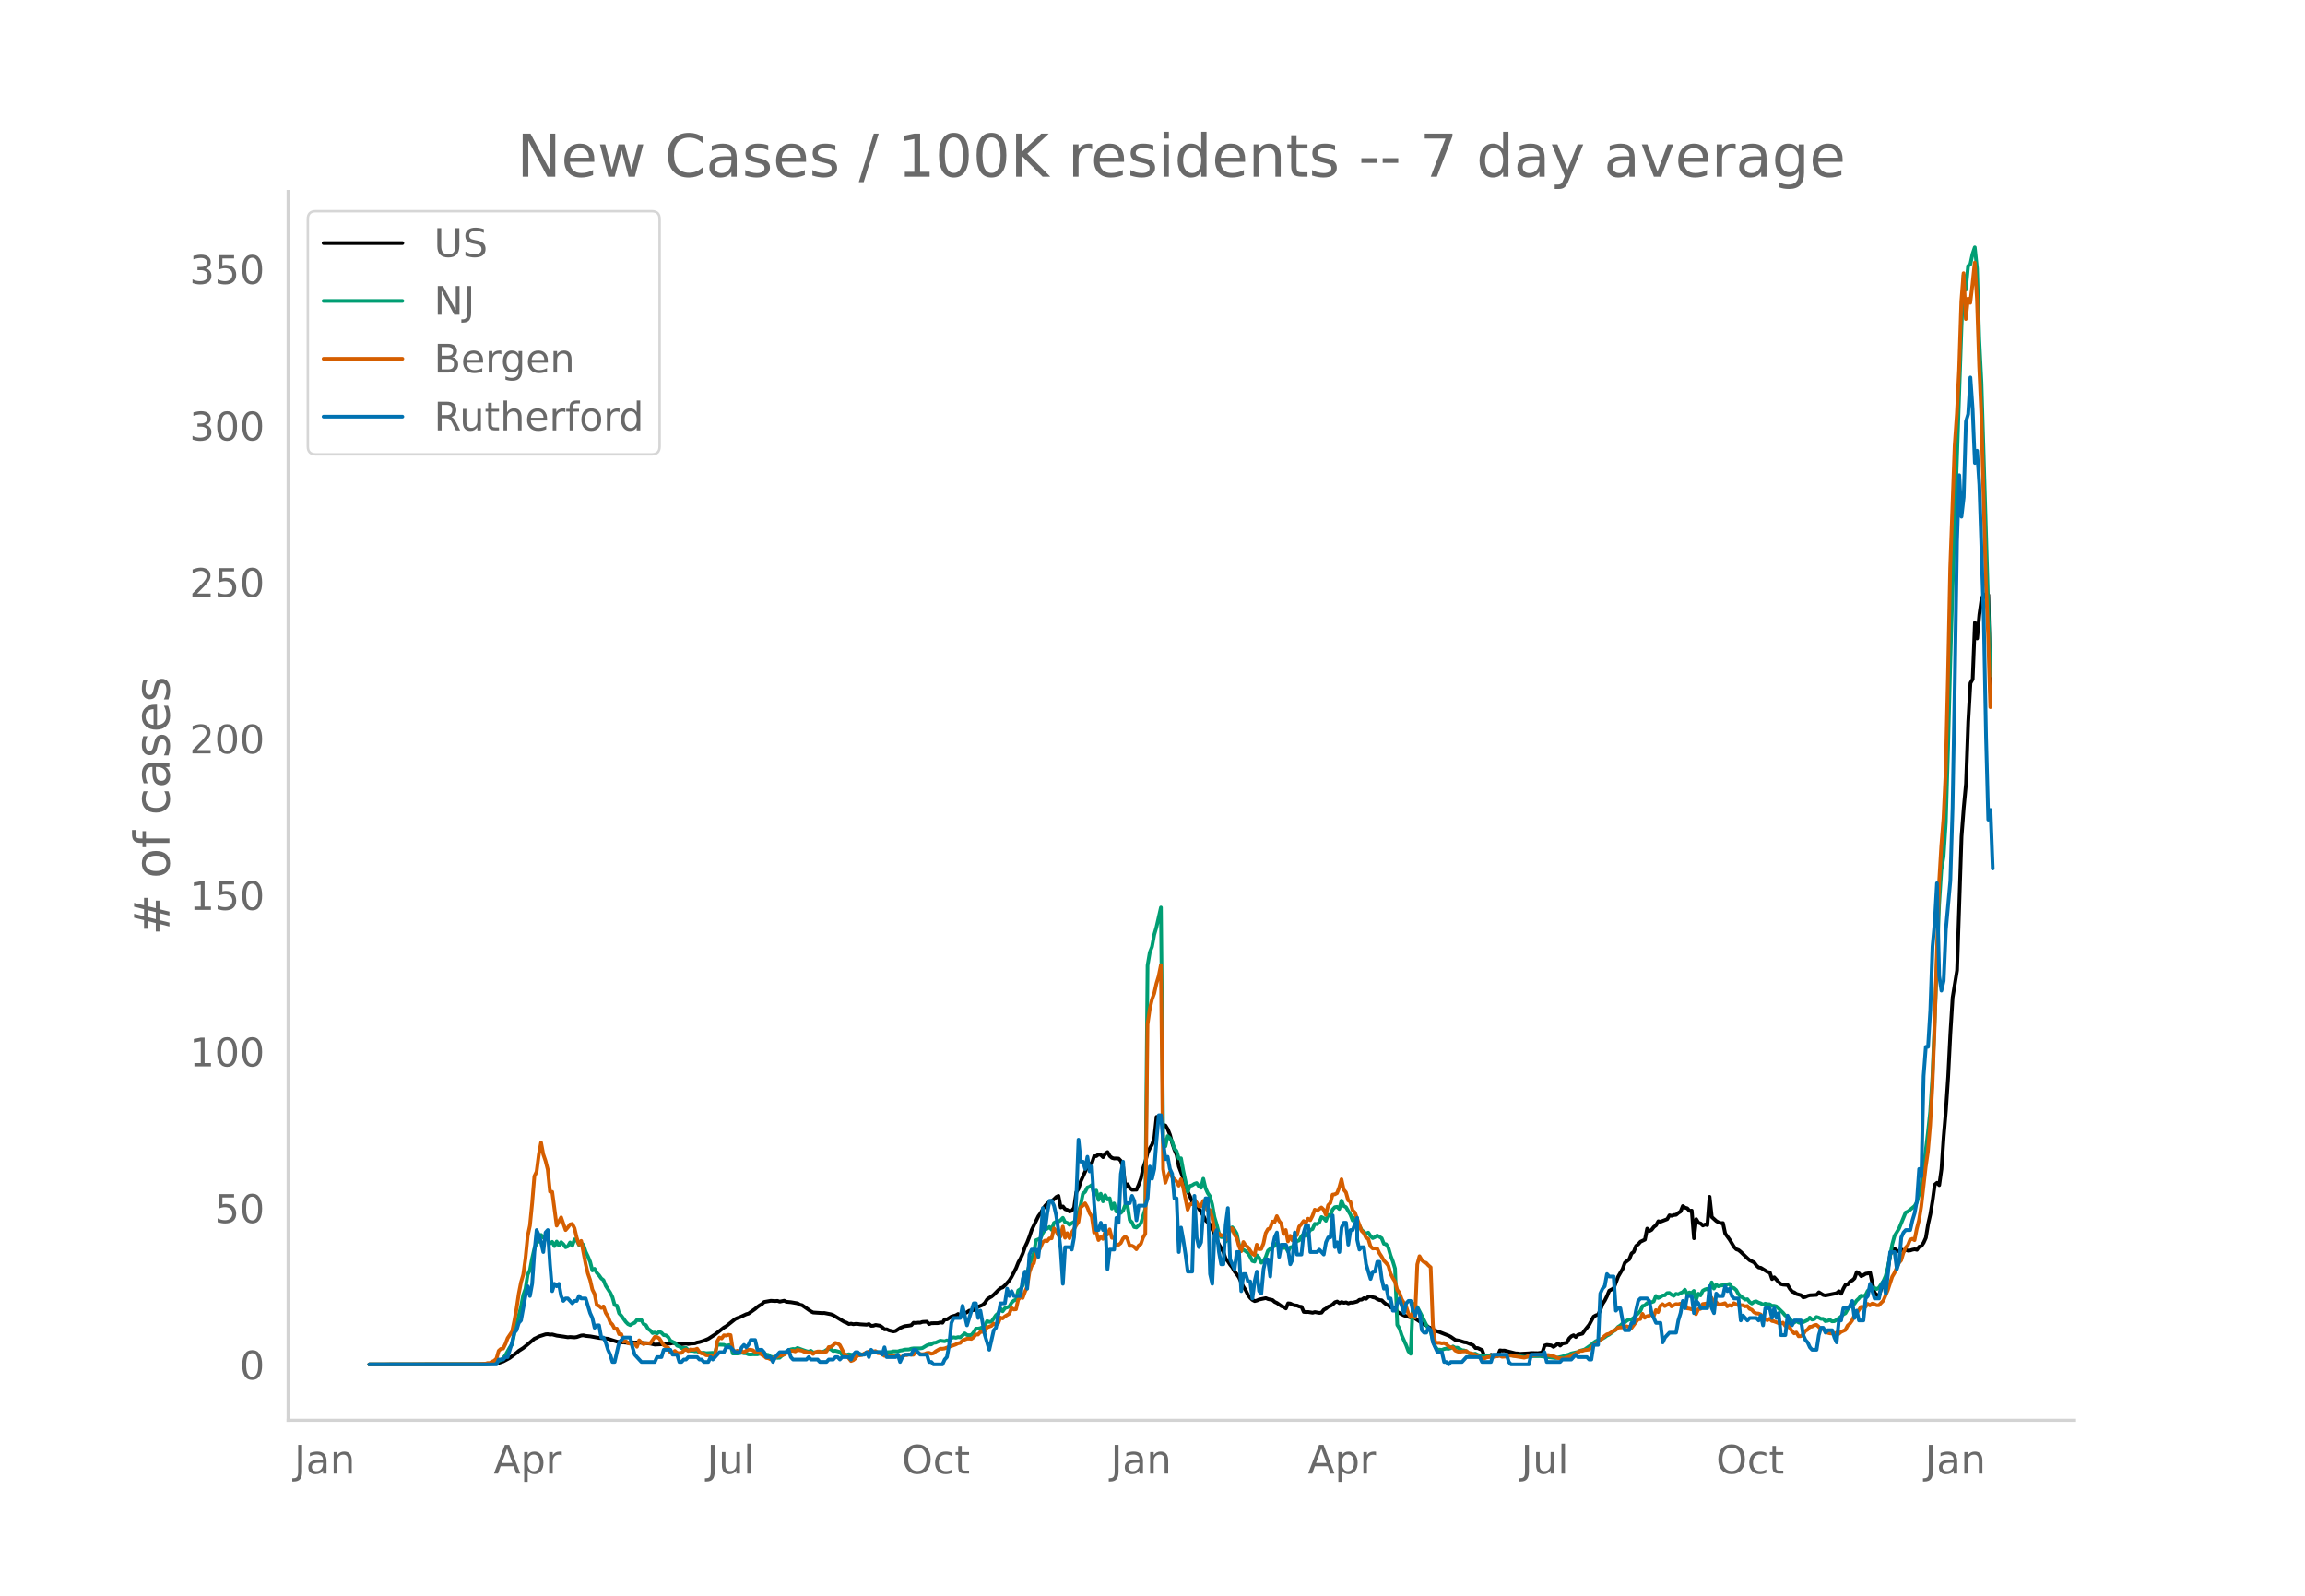 <svg height="864" viewBox="0 0 936 648" width="1248" xmlns="http://www.w3.org/2000/svg" xmlns:xlink="http://www.w3.org/1999/xlink"><defs><style>*{stroke-linecap:butt;stroke-linejoin:round}</style></defs><g id="figure_1"><path d="M0 648h936V0H0z" style="fill:#fff" id="patch_1"/><g id="axes_1"><path d="M117 576.72h725.4V77.76H117z" style="fill:none" id="patch_2"/><path clip-path="url(#p6ab81ee087)" d="m149.973 554.04 46.198-.08 4.529-.19 1.812-.323 1.811-.604 1.812-.96.906-.5 2.717-2.04.906-.804 1.812-1.163 1.812-1.458 1.811-1.533.906-.777.906-.392.906-.523 2.717-.868.906-.064.906.187.906-.085 1.812.487 2.717.378 1.812.284.906-.09 1.811.131.906-.12 1.812-.621.906-.078.906.232 1.811.174 3.624.648 3.623.338 1.812.605 1.811.562 1.812.264 3.623.3.906-.232.906.073.906-.106 5.435.49 1.812.417 2.717-.137 1.812-.26.906-.069.906.05.906-.23 1.811.16 1.812.314 1.812-.246.905.178.906-.156 1.812-.134.906-.337.906-.155 1.811-.564 1.812-.771 2.718-1.763 3.623-2.833.906-.5 3.623-2.894.906-.426.906-.291 2.717-1.272.906-.24 2.718-1.927.906-.788.905-.637.906-.492.906-.874 2.718-.492 1.811.11.906-.076.906.314 1.812-.383.906.445 1.811.16 2.718.467.906.55.905.19 3.624 2.53.906.44 3.623.243.906-.03 2.717.532.906.351 4.53 2.74.905.316.906.542.906-.16.906.225.906-.128.906.023.905.137 2.718.179.906-.27.906.713.906-.043.905-.307 1.812.32.906.627.906.836.906-.05.905.462 1.812.425.906-.185 1.812-1.217 1.811-.73 1.812-.223.906-.166.906-1 .906.101.905-.126.906.006.906-.315 1.812-.1.906.972.905-.349 2.718-.04.906-.28.906.123.906-1.386.905.046 1.812-1.157 1.812-.512.906-.538.905.797.906-.638 1.812-.875.906-.636 1.811-.233.906-.964 2.718-1.127.906-.82.906-1.428.905-.655.906-.509.906-.763 1.812-1.836.906-.806.905-.311.906-.801 1.812-2.07.906-1.448 1.812-3.52.905-2.31.906-1.616.906-2.016.906-2.618.906-1.926.906-2.34.905-2.692 2.718-5.587.906-1.21.906-1.627.906-1.32.905-.96.906-.715.906-.31.906-.722.906-.898.906-.46.905 4.676.906-.386.906 1.135.906.259.906.662.906-.353.905-1.139.906-6.347.906-1.413.906-3.004 2.718-5.983.905-1.026.906-.414.906-2.719.906-.1.906-.681.906.201.905.916.906-1.389.906-.69.906 1.622.906.754.906.238.906-.035.905.084.906.944.906 2.445.906 8.313.906-1.27.906 1.539.905.692 1.812-.032.906-2.075.906-2.563.906-4.135.905-2.75.906-3.474.906-1.88.906-1.495.906-2.728.906-8.494.906 2.196.905-.36.906 1.411.906.279.906 1.474.906 2.257.906 3.37.905 2.752.906 2.113.906 4.713 1.812 4.806 1.812 5.384.905 1.896.906 2.236.906-.854.906 2.008.906 1.644 1.811 2.836.906 1.888 1.812 1.693 1.812 3.926.906 2.242.905 1.943 1.812 3.063.906 2.704.906 1.043.906 1.395.905 1.106.906 1.653.906 1.123.906 1.3.906 2.086.906 1.762.905 1.373.906 1.872.906 1.196.906.826.906.476.906-.232.906-.408 2.717-.577.906.39 1.812.39.905.79.906.419 1.812 1.284.906.337.906.6.906-2.092.905.096.906.466.906.27.906.085.906.39.906.114.905 2.066.906.076.906-.04 1.812.301.906-.27 1.811.346.906-.122.906-1.16.906-.479.906-.767.906-.348.905-.57.906-.887.906-.304.906.662.906-.446.906.327.905-.19.906.425.906-.324.906.015 1.812-.466.906-.719.905-.034.906-.617.906.257.906-.849.906-.147.906.374.905.179.906.602.906.364.906.092.906.902.906.733.906.413.905.806.906.188.906.432.906 1.268 2.717 1.41 2.718.826.906-.144 4.529 2.934.906.404.906.74.906.383 1.811 1.023 1.812.615 1.812.718 1.811.712.906.488 1.812 1.256 1.812.34 1.811.576.906.104 2.718 1.131.905 1.114.906.014 1.812.82.906 2.546 1.811.132.906-.771.906.464.906-.211.906.203.906-2.258.906.12.905-.035 4.53 1.141.905.039.906.15 3.624-.206.906-.126 2.717.06 1.812-.273.906-2.78.905-.303 1.812.219.906.606.906-.628.906-.788.906.87.905-.824 1.812-.353.906-1.704.906-.88.906-.433.905.731.906-.934 1.812-.452.906-1.317 1.811-2.26 1.812-3.338.906-.506.906-.265.906-1.876.906-2.473.905-1.393.906-1.814.906-2.191 1.812-.95 1.811-4.79 1.812-3.101.906-2.527 1.812-1.416.906-2.352.905-.652.906-2.392.906-.65.906-1.053 1.812-.854.905-4.47.906.984.906-.5.906-1.164.906-.676.906-1.636.905.18 2.718-1.045.906-1.55.906.205.906-.325.905-.087.906-.789.906-.556.906-2.216.906.667.906.246.905 1.062.906-.125.906 11.254.906-7.794.906 1.483.906.283.906.84.905-.436.906.268.906-11.511.906 8.212 1.812 1.642.905.519.906.318.906-.022.906 4.254 1.812 2.512 1.811 2.985.906.918.906.316.906.74 2.717 2.615.906.788 1.812.872.906 1.222.906.815.905.142 2.718 1.69.906.155.906 2.711.906-.717 1.811 1.982.906.795.906.21 1.812.14.905 1.543.906 1.103.906.388.906.623 1.812.485.906.912.905-.207.906-.439.906-.234 2.718-.155.905-1.051 1.812 1.116.906.171 4.53-.924.905-.786.906 1.023.906-2.08.906-1.63.905-.084.906-1.226.906-.415.906-.846.906-2.527.906.537.905 1.125.906-.43.906-.568.906-.126.906-.307.906 4.394.906 3.769.905.906.906.41.906-3.175.906-.915.906-1.074 1.811-11.594.906-1.852.906-.587.906 1.043.906-.26.906-.538.906.841.905-.654.906.377.906-.1.906-.3.906-.158.906.208.905-1.262.906-.272.906-1.354.906-1.999.906-5.533.906-4.017.905-5.445.906-6.577.906-.772.906.967.906-6.485.906-13.313.906-10.58.905-13.575.906-17.694.906-14.53 1.812-11.044 1.811-54.248.906-11.895.906-9.635.906-25.087.906-15.777.906-1.595.906-22.96.905 6.416.906-9.749.906-6.34.906-1.836.906 1.516.906-1.24.905 39.938h0" style="fill:none;stroke:#000;stroke-linecap:round;stroke-width:1.5" id="line2d_1"/><path clip-path="url(#p6ab81ee087)" d="m149.973 554.04 47.104-.094 2.717-.243.906-.18.906-.309.906-.617.906-.286.905-.849.906-1.134 1.812-3.253.906-1.16.906-4.429 2.717-10.897.906-4.743.906-2.512.906-5.79.906-1.76.905-4.816.906-3.945.906-2.288.906-.684.906-2.588.906 1.1.905-.522 1.812 2.883.906-.65.906 1.74.906-1.87.905 1.667.906-1.425.906.84.906 1.247.906-.372.906-1.576.906 1.347.905-2.6.906.333.906 1.928.906-.765.906.748.906 2.77.905 1.867.906 2.187.906 3.549.906-.677.906 1.635.906.998.906 1.278.905.703.906 2.271 1.812 2.784.906 1.832.906 3.23.905.229.906 3.12.906.98 1.812 2.492.906.914.905.413.906-.597.906-.36.906-1.163.906.145.906-.094.906 1.634.905.398.906 1.568.906.617.906 1.068.906-.233.906.445.905-.775.906.436.906.95.906.092.906.697.906 1.483 1.811.879.906 1.157.906.286.906.67 1.812-.071.905.936.906.237.906-.01.906.227.906-.05.906.559.906.135.905-.084.906.21 2.718-.161.906.243.905-3.585 2.718.1.906.374 1.811-.366.906 3.532h1.812l.906-.122.906-.244.906.262.905.019.906.406.906.058.906-.082 1.812.03 1.811-.54.906.017.906.63.906.139.906.756.906.09 1.811.317.906-.039.906-.834.906-.511.906-1.096.905-.55.906-.388.906-.186.906.078.906-.475 1.811.67 1.812.639.906.186.906-.348.906.675 2.717-.033 1.812-.413.906-.576.906-.43.905.184.906.677.906-.11 1.812.496.906 1.137.906.572.905-.513.906-.276.906.178 1.812.23.906-.424.905-.14.906.369 1.812-.546 1.812-.204 1.811-.332 3.624.152 2.717-.188.906-.254 1.812.025.906-.325.905-.125.906-.296 1.812-.052.906-.318.906-.119 2.717-.006.906-.125 1.812-1.091.906-.342.905-.061.906-.613.906-.103 1.812-.795 1.812.246.905-.354.906.407.906-1.399.906-.255.906.17.906-.256.905.086.906-.734.906-.879.906.668.906.113.906-.143.905-1.071.906-1.478h.906l.906-.186 1.812-.871.906-1.993.905.298.906-.049 1.812-2.655.906-.794.906-1.903.905 1.116.906-1.255 1.812-.672.906-1.58.906-.843.906-.378.905-3.76.906-.551.906-1.41.906-3.993.906-1.271.906-3.128 1.811-4.88.906-5.161.906-.33.906-.508.906-2.022.906-1.41.905-.469.906-.646.906 1.165.906-2.784.906-.509.906-.01.905-.595.906-.959.906 1.773.906.263.906.8.906-.677.905-.499.906-.654 1.812-6.317.906-4.478.906-.763.906-1.778.905-.327.906-.669.906 4.115.906-1.872.906 3.835.906-2.525.905 3.087.906-2.531.906 1.768.906-.503.906 4.189.906-2.087.906 3.326.905-1.302.906 1.823.906-.918.906-2.38.906.393.906 5.836.905.873.906 1.934.906.186 1.812-1.703 1.811-5.85.906-98.834.906-5.33.906-2.318.906-4.871.906-3.107 1.811-7.924.906 93.534.906 3.43.906-4.142.906.791.906 1.341.905 2.887.906 1.042.906 3.034.906-.084.906 4.986 1.812 8.604.905-2.349.906-.278.906-.592.906-.305.906 1.286.906.617.905-3.65.906 3.83.906 2.012.906 1.283.906 3.324.906 5.109.906 2.978.905 3.594.906 1.562.906-.09.906 1.95.906-.873.906-4.209.905-.75.906 1.014.906 1.539.906 4.424.906 2.281.906-.114.905.533.906.777.906 1.402.906 1.797.906.28.906-2.574.906.971.905 2.026.906-.61.906-1.683.906-2.57.906-.734.906-.895.905-.268.906-1.171.906.78.906.35.906.844.906-.265.906 1.707.905-1.711.906-.172.906-1.27.906-1.058.906-.297.906-1.615.905-1.053.906.836.906-1.097.906-1.345.906-.36.906-2.13.905.147.906-.673.906-2.22.906.442.906 1.08.906-2.468.906.497.905-2.59.906-.961.906-.143.906.875.906-3.402.906 2.187.905.452 1.812 3.054.906 2.374.906-1.172.906 2.609.906.687.905 1.729 1.812 1.572.906-.495.906 1.386.906.847.905-.385.906-.66 1.812 1.085.906 2.28.906.18.906 1.406.905 3.162.906 2.329.906 2.974.906 22.87.906 1.462.906 2.789 1.811 4.013.906 2.44.906 1.014.906-20.417.906 2.29.905-.855 1.812 3.518 1.812 3.675.906 1.7.906.905.905 4.176.906 2.014.906 1.316.906.008.906.143.906-.4.905-.172.906.086.906-.272.906-.673.906.548.906-.065 1.811 1.026.906.1.906.342.906.789.906.251.906.112.905-.194.906.472 1.812.48.906-.054.906-.21 1.811.052.906-.075.906.182.906-.125.906.039.906.223 1.811-.043 1.812-.313.906.212 1.811.1 2.718.35 1.812-.039 1.811-.229 2.718-.008 2.717.34 3.624.44 2.717-.592 1.812-.597.906-.263.906-.428 2.717-.599.906-.486 1.812-.495 2.717-1.899.906-.848.906-.638 2.718-1.049.905-.509.906-.676.906-.43 2.718-2.064.905-1.061.906-.577.906-.795.906-.464.906-.73.906-.492.906.034.905-.646 2.718-2.743.906-2.095.906-.215.905-.905.906-.393.906.018.906-.343.906-2.24.906.83.905-.36.906-.654.906-.074.906-.891.906-.066.906.712.906.458.905-.818.906.237.906-.554.906-.348.906-.997.906 1.752.905-.642.906.278.906-.906.906 3.627.906-2.484.906.679.906-1.9.905-.502.906-.272.906.83.906-3.443.906 2.5.906-1.529.905.593.906-.263 1.812-.287 1.812-.415.906 1.444.905.282.906.795.906 1.633.906.949.906.566.906.724.905-.154.906 1.151.906.611.906-.703.906-.178.906.491.905.296.906.536.906-.4.906.218.906.043.906.597.906.012.905.217 2.718 2.635.906 1.098.906.382.905.826.906 1.308.906.348.906-.66.906.637.906.223.906-.36 1.811-.854.906-1.016.906.817.906-.184.906-.875.905.25.906.527.906-.018.906.942.906-.161.906-.354.905.59.906-.063.906-.509 1.812-1.347.906-.891.906-.48.905-1.585.906-1.042 1.812-1.196.906-1.329.906-.854.905-1.147.906.202.906-.37.906-1.842.906-.531.906-.773.906.194.905.428.906-.546 1.812-2.676.906-2.003.906-3.294 1.811-9.695.906-3.326 1.812-2.958 2.717-6.593.906-.372 2.718-2.214.906-1.494.905-3.283.906-3.954.906-6.23 1.812-14.962.906-8.375.905-14.14 1.812-45.879.906-24.197.906-13.93.906-5.39.906-13.778.905-29.778.906-34.86.906-30.22 3.623-105.47.906-22.101.906 5.95.906-9.683.906-.632.906-4.215.906-2.684.905 8.596.906 28.64.906 17.563 2.718 90.482.905 28.574h0" style="fill:none;stroke:#009e73;stroke-linecap:round;stroke-width:1.5" id="line2d_2"/><path clip-path="url(#p6ab81ee087)" d="m149.973 554.04 43.48-.097 3.624-.176.905-.272h.906l.906-.546.906-.409.906-.876.906-3.156.906-.798.905-.117.906-1.83.906-2.397 1.812-2.687.906-4.344.905-4.947.906-6.096.906-4.597.906-3.136.906-6.525.906-9.096.906-4.246.905-9.115.906-10.927.906-1.87.906-7.05.906-4.753.906 4.753.905 2.648.906 3.545.906 8.96.906.097 1.812 13.712 1.811-3.37 1.812 5.162.906-1.052.906-1.246.906-.214.905 1.791.906 3.857.906 2.727.906-1.461 1.812 9.388.905 3.857.906 2.629.906 3.876.906 1.83.906 4.5.906.312.906.818.905-.604.906 2.63.906 1.46.906 2.337.906.955.906 1.675.905-.039.906 2.24.906.02.906 3.096.906-.292.906.857.905.195 1.812.02.906 1.226.906-2.63.906.877.906.702.905-.41 1.812.04 1.812-2.61.906.097.905.526 1.812 2.766.906.603.906.332.906 2.006.906.194.905-.798.906.798.906.078.906-.078.906-.993.906-.39.905.604.906-.642.906.136.906-.078.906-.35.906 1.304.906.604.905.117.906.643 1.812.039.906.409.906-.02.905-6.077.906-1.538.906.35.906-1.266.906.117.906-.311.905.116.906 5.96.906.76.906-.37.906.312.906-.176.906.526.905-.662.906-.448.906.039.906.195.906.76 1.811.291.906.78.906.525.906.78.906.136.906.448.906-.662.905-.04.906-.506 1.812-.467.906-.331.906-.643h.905l.906-.838h.906l.906.254.906-.604 1.811.292.906.448.906.078.906.312.906-.176.906.682.906-.682.905-.311h.906l.906.35 1.812-.33.906-1.812.905-.098.906-.623.906-.993.906.253.906.623 1.812 3.584.905.545 1.812 2.357.906-.331.906-.76.906-1.246.905.02.906-.234.906-.526 1.812-.76.906.253.906-.292.905-.156.906.838.906.078.906.292.906.72.906-.058.905.214 3.624-.175.906.468.905-.04.906-.681.906-.02.906-.311.906.156h.906l.906-.974.905.117.906.564.906.098.906-.117.906-.39.906-.078.905.39.906-.195.906-.798 1.812-1.052.906.02.906-.137 1.811-.662 1.812-.623.906-.332.906-.467.905-.156.906-.954 1.812-.76.906-.039.906.117.905-.643.906-1.149.906.04.906-1.053.906-.039.906-.253.906-1.539 1.811-.662.906-.915.906.526.906-.604.906-2.357.905.35.906-.798 1.812-1.13.906-2.337.906.624.906-.078.905-3.915.906-.974.906.292.906-2.454.906-1.987.906-5.901.905-2.708.906-1.032.906-3.74.906-.974.906-1.753.906-2.084.906-.662.905.214.906-1.09.906-.04.906-4.05.906 1.07.906 1.734.905.507.906-4.032.906 4.538.906-1.87.906 2.065.906-2.338.905-1.285.906-1.636.906-1.305.906-5.882 1.812-1.734.906 1.578.905 2.376.906 1.48.906 6.408.906-.33.906 3.408.906-1.208.905.74.906-2.882.906 1.11.906-2.104.906 3.448h.906l.906 2.824h.905l.906-.701.906-1.811.906-.877.906 1.052.906 2.785.905-.078.906.487.906.955.906-1.48.906-.643.906-2.65.905-1.46.906-85.077.906-6.252.906-3.896.906-2.434.906-4.032.906-3 .905-4.48.906 82.857.906 5.512.906-2.551.906-1.695.906 1.87 1.811 1.87.906 1.714.906-2.61.906 3.35 1.812 9.037.905-2.24.906-.02.906-1.265.906.506.906 1.617.906-.059.905-2.162.906 2.669.906 1.246.906-.194.906 3.019.906 5.22.906 2.025.905-.72.906.818.906-.215.906 1.91.906-.274.906-4.48.905.254.906 2.454.906 1.227.906 3.37.906 2.162.906-3.76.905 1.461.906.585 1.812 2.726.906.546.906-4.227.906 1.831.905-.097.906-2.22.906-4.208.906-1.616.906-.39.906-2.707.905.214.906-2.415.906 1.909.906 1.149.906 4.207.906-1.636.906 4.616.905-2.24.906 1.87.906-2.357.906.253.906-3.506.906-1.013.905-1.266.906.74.906-1.694.906.604.906-1.773.906-2.493.905.429 1.812-1.325.906.896.906 2.104.906-3.896.906-.915.905-3.39.906-.135.906-.468.906-2.318.906-3.31.906 4.206.905 1.091.906 3.253.906.565.906 3.486.906.838 2.717 7.498.906.896.906 1.831.906.506.906 3.058.906.877.905-.059.906.059.906 1.89.906 1.363.906 1.636.906.935.906 1.13.905 3.194.906 1.81.906 1.462.906 3.35.906 1.188.906 2.63 1.811 2.94.906 2.883.906 1.402.906-1.636.906 1.87.905-21.58.906-3.35.906 1.557.906.838.906.331.906.993.906.78.905 23.548.906 6.933.906.215.906-.02.906.234.906-.136.905.428.906.877.906.428.906.078.906 1.208.906.39.906.252.905-.253h.906l.906-.175.906.74.906.175 1.811.604.906.623 1.812.877.906.039.906-.429.905-.195 1.812-.058.906-.097.906-.254.906-.097.906.41 1.811-.118.906-.35.906-.04 5.435.858.906-.312.906-.487.906.04 1.811-.332 2.718-.156.906.234 1.811-.04.906.332.906.078 1.812.799 2.717.194.906-.506.906-.098 1.812-1.07.905-.312 1.812-1.11h.906l.906-.312 1.811-.214.906-.819.906-.973 3.624-2.766.905-.955.906-.662.906-.234.906-.545.906-.76.906-.253.905-.974 1.812-.077.906-.468.906.078.906.253.906.448 2.717-3.584.906-.097.906-2.123.906 1.617.905-.643.906-.214.906-.507.906.877.906-2.65.906.819.905-2.571.906-.662.906.798 1.812-1.013.906 1.13 1.811-.954.906.097.906-.253.906.467.906-.272.906 1.714.905.116.906.293.906-.682.906 2.649.906-2.006.906-.156.906-1.967 1.811-.254.906.994.906-3.253.906 1.948.906-.273.905 1.013.906.039 1.812-.565.906 1.285.906-.506.906.312.905-1.072 1.812.819.906-.059.906.078.906.448.905-.175.906 1.188.906.35.906 1.013.906.487.906.059.905.35.906 1.032.906.838.906.487.906-.604.906.877.906.175 1.811.701.906.195.906-.39.906 1.286.906-.448 1.811 2.532.906.993.906-.35.906 1.519.906-.04.906-.583.905-1.52.906-.506.906-1.169.906-.097.906-.526.906-.195.905.74.906 1.091.906-.273.906.994.906.662.906.234 1.811.156.906-.429.906.506.906-.779 1.812-.818.905-1.772.906-.799.906-1.246.906-1.987.906-.915 1.811-2.65 1.812.02.906-1.227.906.623.906-.74.906.215.905.448h.906l1.812-1.85 1.812-4.247 1.811-5.512.906-1.52 1.812-4.09.906-1.012.906-3.02.905-2.103.906-1.013.906-2.181.906-.429.906.546.906-4.577.905-3.487.906-5.59 1.812-16.01.906-6.252.906-10.654.905-15.621.906-23.88 1.812-58.704.906-15.211.906-11.278.906-19.497.905-38.175.906-44.058 1.812-49.589.906-12.972.906-17.977.905-27.775.906-11.355.906 18.62.906-8.297.906 1.714.906-7.557.906-8.785.905 14.628.906 27.502.906 20.315 1.812 67.196.906 21.386.905 29.489h0" style="fill:none;stroke:#d55e00;stroke-linecap:round;stroke-width:1.5" id="line2d_3"/><path clip-path="url(#p6ab81ee087)" d="M149.973 554.04h51.633l.906-1.984h1.811l.906-.992h.906l1.812-5.952.906-3.968.905-.992.906-2.976.906-.992 1.812-9.92.906-3.968.906 3.968.905-4.96.906-12.896.906-8.929.906 1.984.906 2.977.906 3.968.905-7.937.906-.992.906 13.889.906 10.912.906-2.976.906.992.905-.992.906 4.96.906 1.984.906-.992h.906l1.812 1.984.905-.992h.906l.906-1.984.906.992h1.812l1.811 5.952.906 1.984.906 3.968.906-.992h.906l.906 4.96h.905l.906 1.984.906 2.976.906 1.984.906 2.976h.906l1.811-7.936 1.812-1.984h2.717l.906 3.968.906 2.976 2.718 2.976h5.435l.906-1.984h1.811l.906-2.976h2.718l.906 1.984h1.811l.906 2.976h.906l.906-.992h.906l.905-.992h3.624l.906.992h.906l.905.992h1.812l.906-1.984.906.992 2.717-2.976h1.812l.906-1.984h1.811l1.812 1.984h1.812l.906-1.984.906-.992.905.992.906-.992.906-1.984h1.812l.906 3.968h1.811l.906.992.906 1.984h1.812l.906 1.984.905-1.984 1.812-1.984h2.718l.905-.992.906 2.976.906.992h5.435l.906-.992.906.992h2.717l.906.992h2.718l.906-.992h1.811l.906-.992h.906l.906.992.906-.992h2.717l.906.992.906-1.984.906-.992h.906l.905.992h1.812l.906-.992.906 1.984.906-2.976.906.992h2.717l.906.992.906-2.976.906 3.968h3.623l.906-.992.906 2.976.905-1.984.906-.992h2.718l.906-1.984h.906l1.811 1.984h2.718l.906 2.976h.905l.906.992h3.624l.906-1.984.905-.992.906-4.96.906-8.928.906-1.984h2.717l.906-4.96 1.812 7.936 2.717-8.928h.906l.906 5.952.906-2.976 1.812 9.92 1.811 5.952 1.812-7.936.906-.992 1.812-9.92h1.811l.906-5.952.906 2.976.906-1.984.906 1.984h2.717l.906-6.944.906-2.976.906 6.944.906-13.888.905-1.984h1.812l.906 2.976.906-7.937.906-11.904.906 8.928.905-6.944.906-4.96h.906l.906 1.984.906 3.968.906 5.952.905 7.937.906 13.888.906-14.88h1.812l.906.992.905-4.96.906-15.873.906-23.808.906 8.928h.906l.906 2.976.906-4.96.905 5.952.906-1.984.906 14.88.906 10.912h.906l.906-2.976.905 2.976.906-1.984.906 17.857.906-7.936h1.812l.906-12.897.905 1.984.906-19.84.906-4.96.906 16.864h1.812l.905-2.976.906 1.984.906 7.936.906-5.952h2.717l.906-2.976.906-12.896.906 4.96.906-3.968.906-11.904.906-9.92h.905l.906 10.912.906 6.944.906-.992.906 4.96.906 1.984.905 9.92h.906l.906 21.825.906-9.92.906 4.96.906 5.952.906 6.944h1.811l.906-30.753.906 16.864.906 3.969.906-1.984.905-12.897.906-4.96h.906l.906 30.753.906 3.968.906-19.84.906-1.985.905 8.929.906 4.96h.906l.906-15.873.906-6.944.906 20.833 1.811 3.968.906-6.944h.906l.906 15.872.906-6.944h.905l.906 2.976h.906l.906 6.944.906-6.944.906-3.968.906 7.936.905.992.906-9.92.906-3.968h.906l.906 6.944.906-11.904.905-3.969.906-1.984.906 9.92.906-4.96h1.812l.906 1.985.905 5.952.906-1.984.906-10.913.906 8.929h1.812l.905-8.929.906-2.976h.906l.906 10.913h2.717l.906-.992 1.812 1.984.906-4.96.906-1.985h.906l.905-8.928.906 12.897.906-1.984.906 3.968.906-9.92.906-1.985h.905l.906 8.929.906-5.953h.906l1.812-4.96v8.928l.906 3.969.905-.992h.906l.906 6.944 1.812 5.952.906-2.976h.905l.906-3.968h.906l.906 6.944.906 3.968.906-.992.906 4.96h.905l.906 4.96h.906l.906-2.976.906-1.984 1.811 5.952.906-3.968.906-.992h.906l.906 3.968.906 1.984.905-2.976.906 1.984.906 6.944.906.992h.906l.906-1.984.906.992.905 4.96 1.812 3.968h1.812l.906 3.968h.905l.906.992.906-.992h4.53l1.811-1.984h5.435l.906 1.984h3.623l.906-2.976h5.435l.906 2.976.906.992h7.247l.906-3.968h4.529l.906-.992.905 3.968h5.436l.905-.992h3.624l1.811-1.984.906.992h3.624l.905.992h.906l.906-5.952h1.812l.906-20.832.906-1.984.905-.992.906-4.96.906.992h1.812l.906 13.888.905-.992h.906l.906 4.96.906 3.968h1.812l.906-2.976h.905l.906-4.96.906-3.968.906-.992h2.717l.906.992.906 4.96 1.812 3.968h1.811l.906 7.936.906-1.984 1.812-1.984h2.717l.906-4.96.906-2.976.906-4.96.906 2.976.906-4.96h1.811l.906 6.944.906-4.96.906.992.906 1.984h2.717l.906-8.928.906 8.928.906 1.984.906-7.936.905.992h1.812l.906-3.968.906 1.984.906-.992.906 2.976.905.992h1.812l.906 8.928.906-1.984 1.811 1.984.906-.992h2.718l.906.992.905-1.984.906 3.968.906-6.944h1.812l.906 3.968.906-3.968.905 3.968.906-1.984.906 8.928h1.812l.906-7.936.905 2.976.906.992.906-1.984h2.718l.906 5.952.905 1.984.906.992.906 1.984.906.992h1.812l.905-5.952.906-2.976h.906l.906 1.984.906-.992h1.811l.906 2.976.906 1.984.906-8.928h.906l.906-4.96h1.811l.906-.992.906-1.984.906 6.944.906-2.976.906 3.968h1.811l.906-8.928.906-.992.906-4.96 1.812 5.952h1.811l.906-4.96.906-1.984.906 4.96.906-7.936.905-8.928h1.812l.906 6.944.906-2.976.906-9.92.906-1.985.905-.992h1.812l.906-3.968.906-2.976.906-4.96.905-12.896.906 2.976.906-40.672.906-11.904h.906l.906-14.88.905-25.793.906-9.92.906-15.872.906 37.696.906 5.952.906-3.968.906-20.832 1.811-19.84.906-29.76.906-50.593.906-57.536.906-26.785.905 16.865.906-7.936.906-30.753.906-2.976.906-14.88.906 12.896.906 21.824.905-4.96.906 13.888 1.812 54.561.906 47.616.906 33.729.905-3.968.906 23.808h0" style="fill:none;stroke:#0072b2;stroke-linecap:round;stroke-width:1.5" id="line2d_4"/><path d="M117 576.72V77.76" style="fill:none;stroke:#d3d3d3;stroke-linecap:square;stroke-linejoin:miter;stroke-width:1.25" id="patch_3"/><path d="M117 576.72h725.4" style="fill:none;stroke:#d3d3d3;stroke-linecap:square;stroke-linejoin:miter;stroke-width:1.25" id="patch_4"/><g id="matplotlib.axis_1"><g id="xtick_1"><g style="fill:#696969" transform="matrix(.16 0 0 -.16 119.523 598.378)" id="text_1"><defs><path d="M9.813 72.906h9.859V5.078q0-13.187-5-19.14-5-5.954-16.094-5.954h-3.75v8.297h3.078q6.531 0 9.219 3.672Q9.813-4.39 9.813 5.078z" id="DejaVuSans-74"/><path d="M34.281 27.484q-10.89 0-15.093-2.484-4.204-2.484-4.204-8.5 0-4.781 3.157-7.594 3.156-2.797 8.562-2.797 7.485 0 12 5.297 4.516 5.297 4.516 14.078v2zm17.922 3.72V0H43.22v8.297Q40.14 3.328 35.547.953q-4.594-2.375-11.234-2.375-8.391 0-13.36 4.719Q6 8.016 6 15.922q0 9.219 6.172 13.906 6.187 4.688 18.437 4.688h12.61v.89q0 6.203-4.078 9.594-4.078 3.39-11.453 3.39-4.688 0-9.141-1.124-4.438-1.125-8.531-3.375v8.312q4.921 1.906 9.562 2.844 4.64.953 9.031.953 11.875 0 17.735-6.156 5.86-6.14 5.86-18.64z" id="DejaVuSans-97"/><path d="M54.89 33.016V0h-8.984v32.719q0 7.765-3.031 11.61-3.031 3.858-9.078 3.858-7.281 0-11.484-4.64-4.204-4.625-4.204-12.64V0H9.08v54.688h9.03v-8.5q3.235 4.937 7.594 7.374Q30.078 56 35.797 56q9.422 0 14.25-5.828 4.844-5.828 4.844-17.156z" id="DejaVuSans-110"/></defs><use xlink:href="#DejaVuSans-74"/><use x="29.492" xlink:href="#DejaVuSans-97"/><use x="90.771" xlink:href="#DejaVuSans-110"/></g></g><g id="xtick_2"><g style="fill:#696969" transform="matrix(.16 0 0 -.16 200.448 598.378)" id="text_2"><defs><path d="M34.188 63.188 20.797 26.906h26.812zm-5.579 9.718h11.188L67.578 0h-10.25l-6.64 18.703h-32.86L11.188 0H.78z" id="DejaVuSans-65"/><path d="M18.11 8.203v-29H9.077v75.484h9.031v-8.296q2.844 4.875 7.157 7.234Q29.594 56 35.594 56q9.968 0 16.187-7.906 6.235-7.907 6.235-20.797T51.78 6.484q-6.218-7.906-16.187-7.906-6 0-10.328 2.375-4.313 2.375-7.157 7.25zm30.578 19.094q0 9.906-4.079 15.547-4.078 5.64-11.203 5.64-7.14 0-11.218-5.64-4.079-5.64-4.079-15.547 0-9.906 4.078-15.547 4.079-5.64 11.22-5.64 7.124 0 11.202 5.64t4.078 15.547z" id="DejaVuSans-112"/><path d="M41.11 46.297q-1.516.875-3.297 1.281Q36.03 48 33.89 48q-7.625 0-11.703-4.953-4.079-4.953-4.079-14.234V0H9.08v54.688h9.03v-8.5q2.844 4.984 7.375 7.39Q30.031 56 36.531 56q.922 0 2.047-.125 1.125-.11 2.484-.36z" id="DejaVuSans-114"/></defs><use xlink:href="#DejaVuSans-65"/><use x="68.408" xlink:href="#DejaVuSans-112"/><use x="131.885" xlink:href="#DejaVuSans-114"/></g></g><g id="xtick_3"><g style="fill:#696969" transform="matrix(.16 0 0 -.16 287.067 598.378)" id="text_3"><defs><path d="M8.5 21.578v33.11h8.984V21.922q0-7.766 3.016-11.656 3.031-3.875 9.094-3.875 7.265 0 11.484 4.64 4.234 4.64 4.234 12.656v31h8.985V0h-8.984v8.406Q42.047 3.422 37.718 1q-4.313-2.422-10.032-2.422-9.421 0-14.312 5.86Q8.5 10.296 8.5 21.578zM31.11 56z" id="DejaVuSans-117"/><path d="M9.422 75.984h8.984V0H9.422z" id="DejaVuSans-108"/></defs><use xlink:href="#DejaVuSans-74"/><use x="29.492" xlink:href="#DejaVuSans-117"/><use x="92.871" xlink:href="#DejaVuSans-108"/></g></g><g id="xtick_4"><g style="fill:#696969" transform="matrix(.16 0 0 -.16 366.225 598.378)" id="text_4"><defs><path d="M39.406 66.219q-10.75 0-17.078-8.016-6.312-8-6.312-21.828 0-13.766 6.312-21.781 6.328-8 17.078-8 10.735 0 17.016 8 6.281 8.015 6.281 21.781 0 13.828-6.281 21.828-6.281 8.016-17.016 8.016zm0 8q15.328 0 24.5-10.281 9.188-10.282 9.188-27.563 0-17.234-9.188-27.516-9.172-10.28-24.5-10.28-15.375 0-24.593 10.25-9.204 10.265-9.204 27.546t9.204 27.563q9.218 10.28 24.593 10.28z" id="DejaVuSans-79"/><path d="M48.781 52.594v-8.407q-3.812 2.11-7.64 3.157-3.828 1.047-7.735 1.047-8.75 0-13.593-5.547-4.829-5.532-4.829-15.547 0-10.016 4.829-15.563 4.843-5.53 13.593-5.53 3.907 0 7.735 1.046 3.828 1.047 7.64 3.156V2.094Q45.016.344 40.984-.531q-4.015-.89-8.562-.89-12.36 0-19.64 7.765-7.266 7.765-7.266 20.953 0 13.375 7.343 21.031Q20.22 56 33.016 56q4.14 0 8.093-.86 3.953-.843 7.672-2.546z" id="DejaVuSans-99"/><path d="M18.313 70.219V54.688h18.5v-6.985h-18.5V18.016q0-6.688 1.828-8.594 1.828-1.906 7.453-1.906h9.218V0h-9.218q-10.407 0-14.36 3.875-3.953 3.89-3.953 14.14v29.688H2.687v6.984h6.594V70.22z" id="DejaVuSans-116"/></defs><use xlink:href="#DejaVuSans-79"/><use x="78.711" xlink:href="#DejaVuSans-99"/><use x="133.691" xlink:href="#DejaVuSans-116"/></g></g><g id="xtick_5"><g style="fill:#696969" transform="matrix(.16 0 0 -.16 451.062 598.378)" id="text_5"><use xlink:href="#DejaVuSans-74"/><use x="29.492" xlink:href="#DejaVuSans-97"/><use x="90.771" xlink:href="#DejaVuSans-110"/></g></g><g id="xtick_6"><g style="fill:#696969" transform="matrix(.16 0 0 -.16 531.08 598.378)" id="text_6"><use xlink:href="#DejaVuSans-65"/><use x="68.408" xlink:href="#DejaVuSans-112"/><use x="131.885" xlink:href="#DejaVuSans-114"/></g></g><g id="xtick_7"><g style="fill:#696969" transform="matrix(.16 0 0 -.16 617.7 598.378)" id="text_7"><use xlink:href="#DejaVuSans-74"/><use x="29.492" xlink:href="#DejaVuSans-117"/><use x="92.871" xlink:href="#DejaVuSans-108"/></g></g><g id="xtick_8"><g style="fill:#696969" transform="matrix(.16 0 0 -.16 696.858 598.378)" id="text_8"><use xlink:href="#DejaVuSans-79"/><use x="78.711" xlink:href="#DejaVuSans-99"/><use x="133.691" xlink:href="#DejaVuSans-116"/></g></g><g id="xtick_9"><g style="fill:#696969" transform="matrix(.16 0 0 -.16 781.695 598.378)" id="text_9"><use xlink:href="#DejaVuSans-74"/><use x="29.492" xlink:href="#DejaVuSans-97"/><use x="90.771" xlink:href="#DejaVuSans-110"/></g></g></g><g id="matplotlib.axis_2"><g id="ytick_1"><g style="fill:#696969" transform="matrix(.16 0 0 -.16 97.32 560.119)" id="text_10"><defs><path d="M31.781 66.406q-7.61 0-11.453-7.5Q16.5 51.422 16.5 36.375q0-14.984 3.828-22.484 3.844-7.5 11.453-7.5 7.672 0 11.5 7.5 3.844 7.5 3.844 22.484 0 15.047-3.844 22.531-3.828 7.5-11.5 7.5zm0 7.813q12.266 0 18.735-9.703 6.468-9.688 6.468-28.141 0-18.406-6.468-28.11-6.47-9.687-18.735-9.687-12.25 0-18.718 9.688-6.47 9.703-6.47 28.109 0 18.453 6.47 28.14Q19.53 74.22 31.78 74.22z" id="DejaVuSans-48"/></defs><use xlink:href="#DejaVuSans-48"/></g></g><g id="ytick_2"><g style="fill:#696969" transform="matrix(.16 0 0 -.16 87.14 496.57)" id="text_11"><defs><path d="M10.797 72.906h38.719v-8.312H19.828v-17.86q2.14.735 4.281 1.094 2.157.36 4.313.36 12.203 0 19.328-6.688 7.14-6.688 7.14-18.11 0-11.765-7.328-18.296-7.328-6.516-20.656-6.516-4.593 0-9.36.781-4.75.782-9.827 2.344v9.922q4.39-2.39 9.078-3.563 4.687-1.171 9.906-1.171 8.453 0 13.375 4.437 4.938 4.438 4.938 12.063 0 7.609-4.938 12.047-4.922 4.453-13.375 4.453-3.953 0-7.89-.875-3.922-.875-8.016-2.735z" id="DejaVuSans-53"/></defs><use xlink:href="#DejaVuSans-53"/><use x="63.623" xlink:href="#DejaVuSans-48"/></g></g><g id="ytick_3"><g style="fill:#696969" transform="matrix(.16 0 0 -.16 76.96 433.021)" id="text_12"><defs><path d="M12.406 8.297h16.11v55.625l-17.532-3.516v8.985l17.438 3.515h9.86V8.296H54.39V0H12.406z" id="DejaVuSans-49"/></defs><use xlink:href="#DejaVuSans-49"/><use x="63.623" xlink:href="#DejaVuSans-48"/><use x="127.246" xlink:href="#DejaVuSans-48"/></g></g><g id="ytick_4"><g style="fill:#696969" transform="matrix(.16 0 0 -.16 76.96 369.473)" id="text_13"><use xlink:href="#DejaVuSans-49"/><use x="63.623" xlink:href="#DejaVuSans-53"/><use x="127.246" xlink:href="#DejaVuSans-48"/></g></g><g id="ytick_5"><g style="fill:#696969" transform="matrix(.16 0 0 -.16 76.96 305.924)" id="text_14"><defs><path d="M19.188 8.297h34.421V0H7.33v8.297q5.609 5.812 15.296 15.594 9.703 9.797 12.188 12.64 4.734 5.313 6.609 9 1.89 3.688 1.89 7.25 0 5.813-4.078 9.469-4.078 3.672-10.625 3.672-4.64 0-9.797-1.61-5.14-1.609-11-4.89v9.969Q13.767 71.78 18.938 73q5.188 1.219 9.485 1.219 11.328 0 18.062-5.672 6.735-5.656 6.735-15.125 0-4.5-1.688-8.531-1.672-4.016-6.125-9.485-1.218-1.422-7.765-8.187-6.532-6.766-18.453-18.922z" id="DejaVuSans-50"/></defs><use xlink:href="#DejaVuSans-50"/><use x="63.623" xlink:href="#DejaVuSans-48"/><use x="127.246" xlink:href="#DejaVuSans-48"/></g></g><g id="ytick_6"><g style="fill:#696969" transform="matrix(.16 0 0 -.16 76.96 242.376)" id="text_15"><use xlink:href="#DejaVuSans-50"/><use x="63.623" xlink:href="#DejaVuSans-53"/><use x="127.246" xlink:href="#DejaVuSans-48"/></g></g><g id="ytick_7"><g style="fill:#696969" transform="matrix(.16 0 0 -.16 76.96 178.827)" id="text_16"><defs><path d="M40.578 39.313Q47.656 37.797 51.625 33q3.984-4.781 3.984-11.813 0-10.78-7.422-16.703-7.421-5.906-21.093-5.906-4.578 0-9.438.906-4.86.907-10.031 2.72v9.515q4.094-2.39 8.969-3.61 4.89-1.218 10.218-1.218 9.266 0 14.125 3.656 4.86 3.656 4.86 10.64 0 6.454-4.516 10.079-4.515 3.64-12.562 3.64h-8.5v8.11h8.89q7.266 0 11.125 2.906 3.86 2.906 3.86 8.375 0 5.61-3.985 8.61-3.968 3.015-11.39 3.015-4.063 0-8.703-.89-4.641-.876-10.203-2.72v8.782q5.624 1.562 10.53 2.344 4.907.78 9.25.78 11.235 0 17.766-5.109 6.547-5.093 6.547-13.78 0-6.063-3.468-10.235-3.47-4.172-9.86-5.782z" id="DejaVuSans-51"/></defs><use xlink:href="#DejaVuSans-51"/><use x="63.623" xlink:href="#DejaVuSans-48"/><use x="127.246" xlink:href="#DejaVuSans-48"/></g></g><g id="ytick_8"><g style="fill:#696969" transform="matrix(.16 0 0 -.16 76.96 115.278)" id="text_17"><use xlink:href="#DejaVuSans-51"/><use x="63.623" xlink:href="#DejaVuSans-53"/><use x="127.246" xlink:href="#DejaVuSans-48"/></g></g><g style="fill:#696969" transform="matrix(0 -.2 -.2 0 68.8 379.813)" id="text_18"><defs><path d="M51.125 44H36.922l-4.11-16.313h14.313zm-7.328 27.781-5.078-20.265h14.265L58.11 71.78h7.813L60.89 51.516h15.234V44h-17.14l-4-16.313h15.53V20.22H53.079L48 0h-7.813l5.032 20.219H30.906L25.875 0h-7.86l5.079 20.219H7.719v7.468h17.187L29 44H13.281v7.516h17.625l4.985 20.265z" id="DejaVuSans-35"/><path d="M30.61 48.39q-7.22 0-11.422-5.64-4.204-5.64-4.204-15.453 0-9.813 4.172-15.453 4.188-5.64 11.453-5.64 7.188 0 11.375 5.655 4.203 5.672 4.203 15.438 0 9.719-4.203 15.406-4.187 5.688-11.375 5.688zm0 7.61q11.718 0 18.406-7.625 6.703-7.61 6.703-21.078 0-13.422-6.703-21.078-6.688-7.64-18.407-7.64-11.765 0-18.437 7.64-6.656 7.656-6.656 21.078 0 13.469 6.656 21.078Q18.844 56 30.609 56z" id="DejaVuSans-111"/><path d="M37.11 75.984V68.5h-8.594q-4.828 0-6.72-1.953-1.874-1.953-1.874-7.031v-4.828h14.797v-6.985H19.922V0H10.89v47.703H2.297v6.984h8.594V58.5q0 9.125 4.25 13.297 4.25 4.187 13.468 4.187z" id="DejaVuSans-102"/><path d="M44.281 53.078v-8.5q-3.797 1.953-7.906 2.922-4.094.984-8.5.984-6.688 0-10.031-2.047-3.344-2.046-3.344-6.156 0-3.125 2.39-4.906 2.391-1.781 9.626-3.39l3.078-.688q9.562-2.047 13.593-5.781 4.032-3.735 4.032-10.422 0-7.625-6.032-12.078-6.03-4.438-16.578-4.438-4.39 0-9.156.86Q10.688.296 5.422 2v9.281q4.984-2.594 9.812-3.89 4.829-1.282 9.579-1.282 6.343 0 9.75 2.172 3.421 2.172 3.421 6.125 0 3.656-2.468 5.61-2.453 1.953-10.813 3.765l-3.125.735q-8.344 1.75-12.062 5.39-3.704 3.64-3.704 9.985 0 7.718 5.47 11.906Q16.75 56 26.811 56q4.97 0 9.36-.734 4.406-.72 8.11-2.188z" id="DejaVuSans-115"/><path d="M56.203 29.594v-4.39H14.891q.593-9.282 5.593-14.142 5-4.859 13.938-4.859 5.172 0 10.031 1.266 4.86 1.265 9.656 3.812v-8.5Q49.266.734 44.187-.344 39.11-1.422 33.892-1.422q-13.094 0-20.735 7.61-7.64 7.625-7.64 20.625 0 13.421 7.25 21.296Q20.016 56 32.328 56q11.031 0 17.453-7.11 6.422-7.093 6.422-19.296zm-8.984 2.64q-.094 7.36-4.125 11.75-4.032 4.407-10.672 4.407-7.516 0-12.031-4.25-4.516-4.25-5.203-11.97z" id="DejaVuSans-101"/></defs><use xlink:href="#DejaVuSans-35"/><use x="83.789" xlink:href="#DejaVuSans-32"/><use x="115.576" xlink:href="#DejaVuSans-111"/><use x="176.758" xlink:href="#DejaVuSans-102"/><use x="211.963" xlink:href="#DejaVuSans-32"/><use x="243.75" xlink:href="#DejaVuSans-99"/><use x="298.73" xlink:href="#DejaVuSans-97"/><use x="360.01" xlink:href="#DejaVuSans-115"/><use x="412.109" xlink:href="#DejaVuSans-101"/><use x="473.633" xlink:href="#DejaVuSans-115"/></g></g><g style="fill:#696969" transform="matrix(.24 0 0 -.24 209.887 71.76)" id="text_19"><defs><path d="M9.813 72.906h13.28l32.329-60.984v60.984h9.562V0h-13.28L19.39 60.984V0H9.813z" id="DejaVuSans-78"/><path d="M4.203 54.688h8.985l11.234-42.672 11.172 42.672h10.593l11.235-42.672 11.187 42.672h8.985L63.28 0H52.688L40.922 44.828 29.109 0H18.5z" id="DejaVuSans-119"/><path d="M64.406 67.281v-10.39q-4.984 4.64-10.625 6.922-5.64 2.296-11.984 2.296-12.5 0-19.14-7.64-6.641-7.64-6.641-22.094 0-14.406 6.64-22.047 6.64-7.64 19.14-7.64 6.345 0 11.985 2.296 5.64 2.297 10.625 6.938V5.609Q59.234 2.094 53.437.33q-5.78-1.75-12.218-1.75-16.563 0-26.094 10.124-9.516 10.14-9.516 27.672 0 17.578 9.516 27.703 9.531 10.14 26.094 10.14 6.531 0 12.312-1.734 5.797-1.734 10.875-5.203z" id="DejaVuSans-67"/><path d="M25.39 72.906h8.297L8.297-9.28H0z" id="DejaVuSans-47"/><path d="M9.813 72.906h9.859V42.094L52.39 72.906h12.703L28.906 38.922 67.672 0H54.688L19.672 35.11V0h-9.86z" id="DejaVuSans-75"/><path d="M9.422 54.688h8.984V0H9.422zm0 21.296h8.984v-11.39H9.422z" id="DejaVuSans-105"/><path d="M45.406 46.39v29.594h8.985V0h-8.985v8.203Q42.578 3.328 38.25.953q-4.313-2.375-10.375-2.375-9.906 0-16.14 7.906-6.22 7.922-6.22 20.813 0 12.89 6.22 20.797Q17.968 56 27.874 56q6.063 0 10.375-2.375 4.328-2.36 7.156-7.234zm-30.61-19.093q0-9.906 4.079-15.547 4.078-5.64 11.203-5.64 7.125 0 11.219 5.64 4.11 5.64 4.11 15.547 0 9.906-4.11 15.547-4.094 5.64-11.219 5.64-7.125 0-11.203-5.64-4.078-5.64-4.078-15.547z" id="DejaVuSans-100"/><path d="M4.89 31.39h26.313v-8H4.891z" id="DejaVuSans-45"/><path d="M8.203 72.906h46.875v-4.203L28.61 0H18.312L43.22 64.594H8.203z" id="DejaVuSans-55"/><path d="M32.172-5.078q-3.797-9.766-7.422-12.735-3.61-2.984-9.656-2.984H7.906v7.516h5.282q3.703 0 5.75 1.765Q21-9.766 23.483-3.219l1.61 4.094-22.11 53.813H12.5l17.094-42.766 17.093 42.766h9.516z" id="DejaVuSans-121"/><path d="M2.984 54.688H12.5L29.594 8.797l17.093 45.89h9.516L35.687 0H23.485z" id="DejaVuSans-118"/><path d="M45.406 27.984q0 9.766-4.031 15.125-4.016 5.375-11.297 5.375-7.219 0-11.25-5.375-4.031-5.359-4.031-15.125 0-9.718 4.031-15.093t11.25-5.375q7.281 0 11.297 5.375 4.031 5.375 4.031 15.093zm8.985-21.203q0-13.953-6.203-20.765Q42-20.797 29.203-20.797q-4.734 0-8.937.703-4.203.703-8.157 2.172v8.735q3.954-2.141 7.813-3.157 3.86-1.031 7.86-1.031 8.843 0 13.234 4.61 4.39 4.609 4.39 13.937v4.453q-2.781-4.844-7.125-7.234Q33.938 0 27.875 0 17.828 0 11.672 7.656q-6.156 7.672-6.156 20.328 0 12.688 6.156 20.344Q17.828 56 27.875 56q6.063 0 10.406-2.39 4.344-2.391 7.125-7.22v8.297h8.985z" id="DejaVuSans-103"/></defs><use xlink:href="#DejaVuSans-78"/><use x="74.805" xlink:href="#DejaVuSans-101"/><use x="136.328" xlink:href="#DejaVuSans-119"/><use x="218.115" xlink:href="#DejaVuSans-32"/><use x="249.902" xlink:href="#DejaVuSans-67"/><use x="319.727" xlink:href="#DejaVuSans-97"/><use x="381.006" xlink:href="#DejaVuSans-115"/><use x="433.105" xlink:href="#DejaVuSans-101"/><use x="494.629" xlink:href="#DejaVuSans-115"/><use x="546.729" xlink:href="#DejaVuSans-32"/><use x="578.516" xlink:href="#DejaVuSans-47"/><use x="612.207" xlink:href="#DejaVuSans-32"/><use x="643.994" xlink:href="#DejaVuSans-49"/><use x="707.617" xlink:href="#DejaVuSans-48"/><use x="771.24" xlink:href="#DejaVuSans-48"/><use x="834.863" xlink:href="#DejaVuSans-75"/><use x="900.439" xlink:href="#DejaVuSans-32"/><use x="932.227" xlink:href="#DejaVuSans-114"/><use x="971.09" xlink:href="#DejaVuSans-101"/><use x="1032.613" xlink:href="#DejaVuSans-115"/><use x="1084.713" xlink:href="#DejaVuSans-105"/><use x="1112.496" xlink:href="#DejaVuSans-100"/><use x="1175.973" xlink:href="#DejaVuSans-101"/><use x="1237.496" xlink:href="#DejaVuSans-110"/><use x="1300.875" xlink:href="#DejaVuSans-116"/><use x="1340.084" xlink:href="#DejaVuSans-115"/><use x="1392.184" xlink:href="#DejaVuSans-32"/><use x="1423.971" xlink:href="#DejaVuSans-45"/><use x="1460.055" xlink:href="#DejaVuSans-45"/><use x="1496.139" xlink:href="#DejaVuSans-32"/><use x="1527.926" xlink:href="#DejaVuSans-55"/><use x="1591.549" xlink:href="#DejaVuSans-32"/><use x="1623.336" xlink:href="#DejaVuSans-100"/><use x="1686.813" xlink:href="#DejaVuSans-97"/><use x="1748.092" xlink:href="#DejaVuSans-121"/><use x="1807.271" xlink:href="#DejaVuSans-32"/><use x="1839.059" xlink:href="#DejaVuSans-97"/><use x="1900.338" xlink:href="#DejaVuSans-118"/><use x="1959.518" xlink:href="#DejaVuSans-101"/><use x="2021.041" xlink:href="#DejaVuSans-114"/><use x="2062.154" xlink:href="#DejaVuSans-97"/><use x="2123.434" xlink:href="#DejaVuSans-103"/><use x="2186.91" xlink:href="#DejaVuSans-101"/></g><g id="legend_1"><path d="M128.2 184.5h136.45q3.2 0 3.2-3.2V88.96q0-3.2-3.2-3.2H128.2q-3.2 0-3.2 3.2v92.34q0 3.2 3.2 3.2z" style="fill:none;opacity:.8;stroke:#ccc;stroke-linejoin:miter" id="patch_5"/><path d="M131.4 98.718h32" style="fill:none;stroke:#000;stroke-linecap:round;stroke-width:1.5" id="line2d_5"/><g style="fill:#696969" transform="matrix(.16 0 0 -.16 176.2 104.317)" id="text_20"><defs><path d="M8.688 72.906h9.921V28.61q0-11.718 4.235-16.875 4.25-5.14 13.781-5.14 9.469 0 13.719 5.14 4.25 5.157 4.25 16.875v44.297H64.5V27.391q0-14.25-7.063-21.532-7.046-7.28-20.812-7.28-13.828 0-20.89 7.28-7.047 7.282-7.047 21.532z" id="DejaVuSans-85"/><path d="M53.516 70.516V60.89q-5.61 2.687-10.594 4-4.984 1.328-9.625 1.328-8.047 0-12.422-3.125t-4.375-8.89q0-4.845 2.906-7.313 2.907-2.453 11.016-3.97l5.953-1.218q11.031-2.11 16.281-7.406 5.25-5.297 5.25-14.172 0-10.61-7.11-16.078-7.093-5.469-20.812-5.469-5.172 0-11.015 1.172Q13.14.922 6.89 3.219v10.156q6-3.36 11.765-5.078 5.766-1.703 11.328-1.703 8.438 0 13.032 3.312 4.593 3.328 4.593 9.485 0 5.359-3.297 8.39-3.296 3.032-10.812 4.547L27.484 33.5q-11.03 2.188-15.968 6.875-4.922 4.688-4.922 13.047 0 9.672 6.812 15.234 6.813 5.563 18.766 5.563 5.14 0 10.453-.938 5.328-.922 10.89-2.765z" id="DejaVuSans-83"/></defs><use xlink:href="#DejaVuSans-85"/><use x="73.193" xlink:href="#DejaVuSans-83"/></g><path d="M131.4 122.203h32" style="fill:none;stroke:#009e73;stroke-linecap:round;stroke-width:1.5" id="line2d_7"/><g style="fill:#696969" transform="matrix(.16 0 0 -.16 176.2 127.802)" id="text_21"><use xlink:href="#DejaVuSans-78"/><use x="74.805" xlink:href="#DejaVuSans-74"/></g><path d="M131.4 145.688h32" style="fill:none;stroke:#d55e00;stroke-linecap:round;stroke-width:1.5" id="line2d_9"/><g style="fill:#696969" transform="matrix(.16 0 0 -.16 176.2 151.287)" id="text_22"><defs><path d="M19.672 34.813V8.108H35.5q7.953 0 11.781 3.297 3.844 3.297 3.844 10.078 0 6.844-3.844 10.078-3.828 3.25-11.781 3.25zm0 29.984V42.828h14.61q7.218 0 10.75 2.703 3.546 2.719 3.546 8.282 0 5.515-3.547 8.25-3.531 2.734-10.75 2.734zm-9.86 8.11h25.204q11.28 0 17.375-4.688Q58.5 63.53 58.5 54.89q0-6.703-3.125-10.657-3.125-3.953-9.188-4.922 7.282-1.562 11.313-6.53 4.031-4.954 4.031-12.376 0-9.765-6.64-15.093Q48.25 0 35.984 0H9.812z" id="DejaVuSans-66"/></defs><use xlink:href="#DejaVuSans-66"/><use x="68.604" xlink:href="#DejaVuSans-101"/><use x="130.127" xlink:href="#DejaVuSans-114"/><use x="169.49" xlink:href="#DejaVuSans-103"/><use x="232.967" xlink:href="#DejaVuSans-101"/><use x="294.49" xlink:href="#DejaVuSans-110"/></g><path d="M131.4 169.173h32" style="fill:none;stroke:#0072b2;stroke-linecap:round;stroke-width:1.5" id="line2d_11"/><g style="fill:#696969" transform="matrix(.16 0 0 -.16 176.2 174.773)" id="text_23"><defs><path d="M44.39 34.188q3.172-1.079 6.172-4.594 3-3.516 6.032-9.672L66.609 0H56l-9.313 18.703q-3.624 7.328-7.015 9.719-3.39 2.39-9.25 2.39h-10.75V0h-9.86v72.906h22.266q12.5 0 18.656-5.234 6.157-5.219 6.157-15.766 0-6.89-3.203-11.437-3.204-4.532-9.297-6.282zM19.673 64.797V38.922h12.406q7.125 0 10.766 3.297 3.64 3.297 3.64 9.687 0 6.39-3.64 9.64-3.64 3.25-10.766 3.25z" id="DejaVuSans-82"/><path d="M54.89 33.016V0h-8.984v32.719q0 7.765-3.031 11.61-3.031 3.858-9.078 3.858-7.281 0-11.484-4.64-4.204-4.625-4.204-12.64V0H9.08v75.984h9.03V46.188q3.235 4.937 7.594 7.374Q30.078 56 35.797 56q9.422 0 14.25-5.828 4.844-5.828 4.844-17.156z" id="DejaVuSans-104"/></defs><use xlink:href="#DejaVuSans-82"/><use x="64.982" xlink:href="#DejaVuSans-117"/><use x="128.361" xlink:href="#DejaVuSans-116"/><use x="167.57" xlink:href="#DejaVuSans-104"/><use x="230.949" xlink:href="#DejaVuSans-101"/><use x="292.473" xlink:href="#DejaVuSans-114"/><use x="333.586" xlink:href="#DejaVuSans-102"/><use x="368.791" xlink:href="#DejaVuSans-111"/><use x="429.973" xlink:href="#DejaVuSans-114"/><use x="469.336" xlink:href="#DejaVuSans-100"/></g></g></g></g><defs><clipPath id="p6ab81ee087"><path d="M117 77.76h725.4v498.96H117z"/></clipPath></defs></svg>